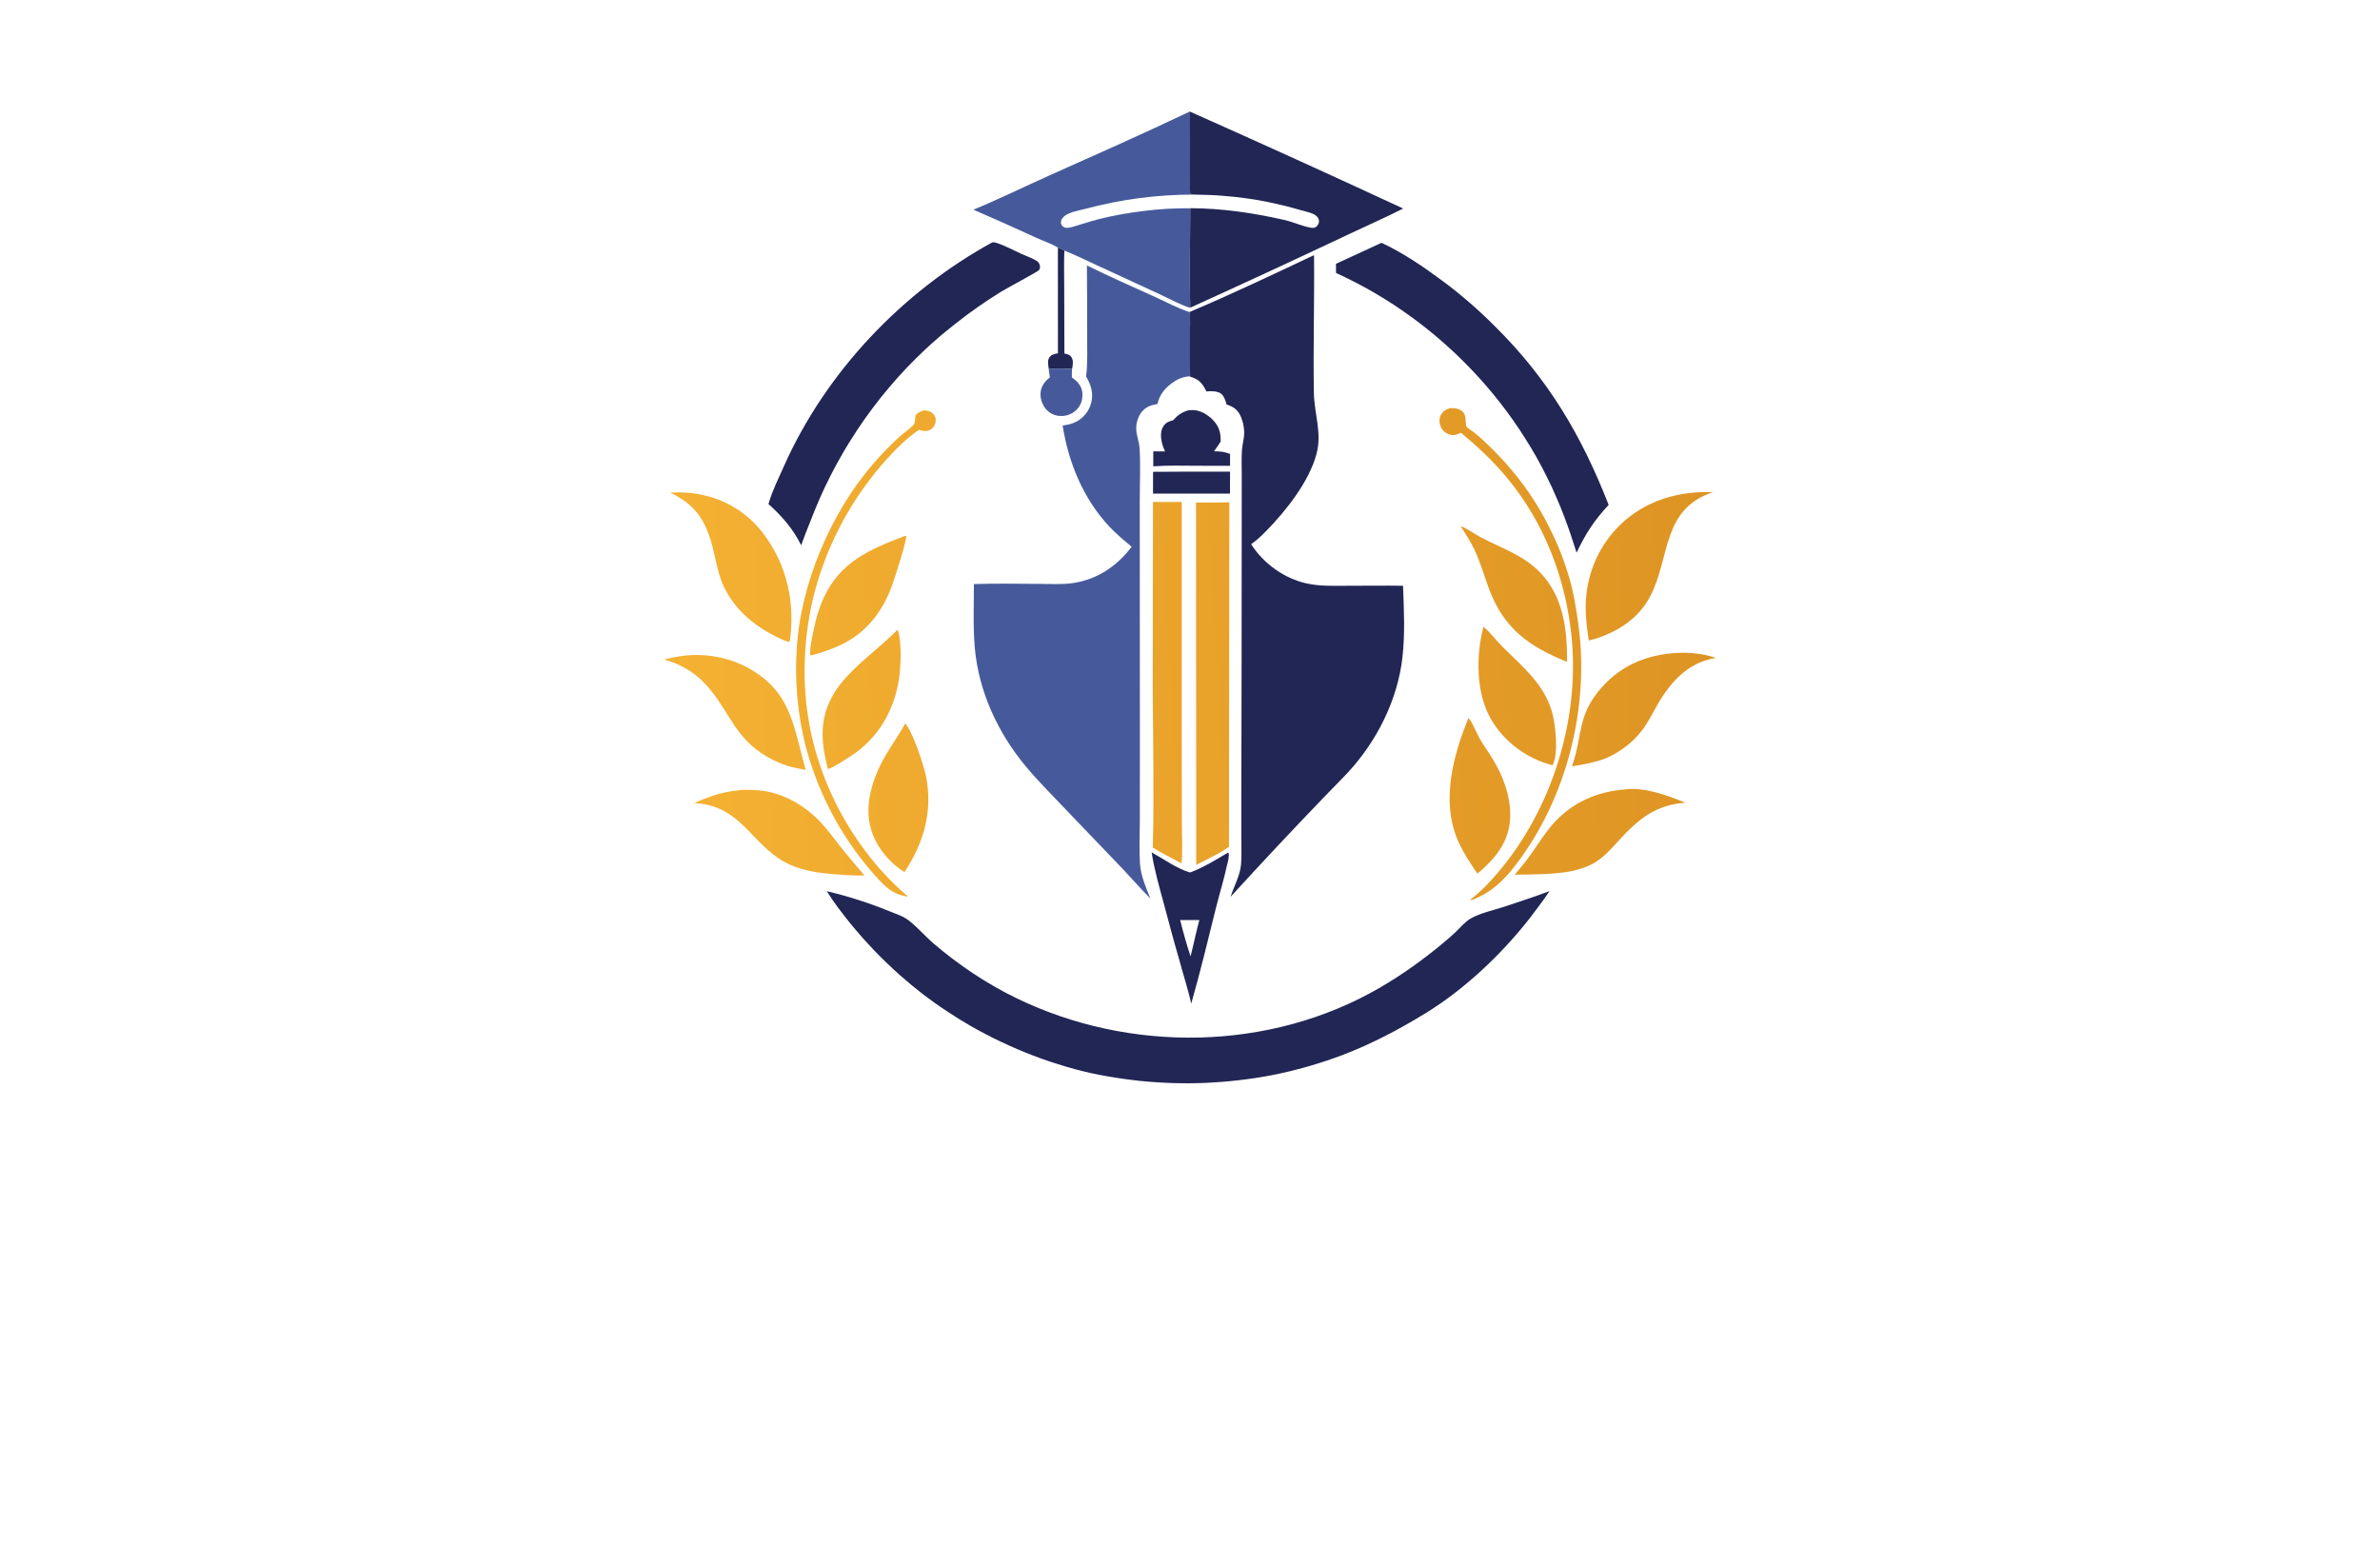 <?xml version="1.0" encoding="utf-8"?>
<!-- Generator: Adobe Illustrator 27.8.1, SVG Export Plug-In . SVG Version: 6.00 Build 0)  -->
<svg version="1.1" xmlns="http://www.w3.org/2000/svg" xmlns:xlink="http://www.w3.org/1999/xlink" x="0px" y="0px"
	 viewBox="0 0 350 230" style="enable-background:new 0 0 350 230;" xml:space="preserve">
<style type="text/css">
	.st0{fill:#FF7F00;}
	.st1{fill:#893700;}
	.st2{fill:#29ABE2;}
	.st3{fill:#F2C0AA;}
	.st4{fill:#1C75BC;}
	.st5{fill:#FFC200;}
	.st6{fill:#911717;}
	.st7{fill:#C1272D;}
	.st8{fill:#F7931E;}
	.st9{fill:#2D828E;}
	.st10{fill:#93BC20;}
	.st11{fill:#CC781D;}
	.st12{fill:#FF5500;}
	.st13{fill:#C4C400;}
	.st14{fill:#017F6A;}
	.st15{fill:#0092FF;}
	.st16{fill:#09578C;}
	.st17{fill:#3B9FE2;}
	.st18{fill:#BE1E2D;}
	.st19{fill:#231F20;}
	.st20{fill:#FF9D00;}
	.st21{fill:#F15A29;}
	.st22{fill:#E5E6C6;}
	.st23{fill:#E5D7C7;}
	.st24{fill:#DCF7FF;}
	.st25{fill:#E2E5C7;}
	.st26{fill:#FDFFDC;}
	.st27{fill:#D3D3AE;}
	.st28{fill:#FFFFDE;}
	.st29{fill:#FFE5CC;}
	.st30{fill:#D4EEB8;}
	.st31{fill:#00406B;}
	.st32{fill:url(#SVGID_1_);}
	.st33{fill:#FDFDFC;}
	.st34{fill:url(#SVGID_00000140711516169154665470000014322677191940421561_);}
	.st35{fill:#372E2D;}
	.st36{fill:#2390BA;}
	.st37{fill:url(#SVGID_00000165935836610184991590000011791322362707159448_);}
	.st38{fill:url(#SVGID_00000111190592648847984550000000880329929183952513_);}
	.st39{fill:#1C2849;}
	.st40{fill:#162C33;}
	.st41{fill:#172E34;}
	.st42{fill:#F7FBFC;}
	.st43{fill:#212655;}
	.st44{fill:url(#SVGID_00000067215669224922591430000009214285559582771873_);}
	.st45{fill:#465A9B;}
	.st46{fill:#F3A75E;}
	.st47{fill:url(#SVGID_00000039125989503867239620000007154893076136466595_);}
	.st48{fill:#E66546;}
	.st49{fill:url(#SVGID_00000139986351648870841620000014751145451112670100_);}
	.st50{fill:url(#SVGID_00000111154618017031105370000002328353319640634026_);}
	.st51{fill:#68488A;}
	.st52{fill:url(#SVGID_00000107559426580401261040000000215991341500323230_);}
	.st53{fill:#1C375E;}
	.st54{fill:#02A4F7;}
	.st55{fill:#062768;}
	.st56{fill:#0F6AAD;}
	.st57{fill:#FEFEFE;}
	.st58{fill:#2F92AA;}
	.st59{fill:#F99F0D;}
	.st60{fill:#EB473F;}
	.st61{fill:url(#SVGID_00000141456930288636525410000008725472786313045908_);}
	.st62{fill:#FDFDFD;}
	.st63{fill:#1A313F;}
	.st64{fill:url(#SVGID_00000097496323015969645360000016867029960583812284_);}
	.st65{fill:url(#SVGID_00000169524800610217195130000015551933310119633583_);}
	.st66{fill:#0E5490;}
	.st67{fill:#71B7CB;}
	.st68{fill:#543450;}
	.st69{fill:#F7872D;}
	.st70{fill:#0F2257;}
	.st71{fill:#F98F34;}
	.st72{fill:#1E5D95;}
	.st73{fill:url(#SVGID_00000059991825507013350630000003810096988358784429_);}
	.st74{fill:#1B3A6A;}
	.st75{fill:#F3682F;}
	.st76{fill:#DD3136;}
	.st77{fill:#2587C3;}
</style>
<g id="Logo1">
</g>
<g id="Logo2">
</g>
<g id="Logo3">
</g>
<g id="Logo4">
</g>
<g id="Logo5">
</g>
<g id="Logo6">
</g>
<g id="Logo7">
</g>
<g id="Logo8">
</g>
<g id="Logo9">
</g>
<g id="Logo10">
</g>
<g id="Logo11">
</g>
<g id="Logo12">
</g>
<g id="Layer_13">
</g>
<g id="Layer_14">
</g>
<g id="Layer_15">
	<g>
		<path class="st43" d="M169.57,69.39l-0.01,3.2h11.32l0.01-3.22C177.11,69.35,173.34,69.36,169.57,69.39z M178.53,66.37
			c0.34-0.47,0.67-0.94,0.98-1.43c0.02-1.3-0.22-2.23-1.16-3.2c-0.74-0.76-1.85-1.42-2.93-1.43c-0.23,0-0.46,0.02-0.69,0.04
			c-0.97,0.3-1.55,0.71-2.22,1.47c-0.61,0.13-1.05,0.32-1.41,0.85c-0.47,0.7-0.42,1.65-0.23,2.44c0.1,0.44,0.28,0.88,0.46,1.28
			l-1.73-0.01v2.2c2.15-0.16,4.36-0.08,6.52-0.08l4.77,0.01v-1.75C180.07,66.43,179.39,66.38,178.53,66.37z M180.65,125.42
			l-0.09-0.01c-1.74,1.04-3.64,2.21-5.56,2.91c-1.97-0.59-3.85-1.97-5.64-2.96c0.39,2.54,1.1,4.99,1.77,7.46
			c0.73,2.73,1.45,5.47,2.25,8.18c0.57,2.2,1.32,4.39,1.8,6.61c1.34-4.67,2.47-9.39,3.64-14.1c0.53-2.1,1.18-4.18,1.63-6.3
			C180.56,126.81,180.83,125.79,180.65,125.42z M175.37,139.48l-0.29,1.18c-0.58-1.75-1.08-3.56-1.53-5.35h2.83
			C176,136.68,175.7,138.09,175.37,139.48z"/>
		<linearGradient id="SVGID_1_" gradientUnits="userSpaceOnUse" x1="251.911" y1="91.727" x2="98.859" y2="101.075">
			<stop  offset="0" style="stop-color:#DE9423"/>
			<stop  offset="1" style="stop-color:#F4B132"/>
		</linearGradient>
		<path class="st32" d="M137.61,61.67c0-0.05-0.01-0.1-0.03-0.15c-0.01-0.05-0.02-0.09-0.04-0.14c-0.01-0.05-0.03-0.09-0.05-0.14
			c-0.02-0.04-0.05-0.08-0.07-0.13c-0.24-0.41-0.67-0.64-1.12-0.72c-0.16-0.03-0.32-0.03-0.48-0.03c-0.47,0.17-0.9,0.32-1.18,0.75
			c-0.04,0.21-0.06,0.41-0.07,0.62c-0.01,0.35-0.06,0.62-0.32,0.87c-0.58,0.56-1.28,1.02-1.89,1.56c-1.35,1.21-2.61,2.51-3.79,3.87
			c-6.35,7.24-10.9,17.9-11.41,27.55c-0.02,0.38-0.04,0.75-0.06,1.13c-0.01,0.37-0.02,0.74-0.03,1.12v1.13l0.03,1.13
			c0.01,0.38,0.03,0.75,0.06,1.13c0.02,0.38,0.05,0.75,0.08,1.13c0.03,0.38,0.07,0.75,0.11,1.12c0.04,0.38,0.08,0.75,0.13,1.12
			c0.06,0.38,0.11,0.75,0.17,1.12c0.06,0.38,0.12,0.74,0.19,1.12c0.07,0.37,0.14,0.73,0.22,1.1c0.08,0.38,0.16,0.74,0.25,1.11
			c0.08,0.37,0.18,0.72,0.28,1.09c0.1,0.37,0.2,0.72,0.31,1.09c0.11,0.36,0.21,0.72,0.34,1.08c0.11,0.36,0.23,0.71,0.36,1.07
			c0.12,0.36,0.25,0.71,0.39,1.07c0.13,0.35,0.28,0.7,0.41,1.05c0.14,0.35,0.3,0.69,0.45,1.04c0.14,0.35,0.31,0.69,0.46,1.03
			c0.16,0.35,0.33,0.68,0.49,1.02c0.17,0.34,0.35,0.67,0.52,1.01c0.17,0.34,0.36,0.66,0.54,1c0.18,0.33,0.37,0.65,0.56,0.98
			c0.19,0.33,0.4,0.64,0.59,0.96c0.2,0.33,0.41,0.64,0.61,0.96c0.21,0.32,0.43,0.62,0.64,0.93c0.21,0.32,0.44,0.62,0.66,0.93
			c0.22,0.3,0.45,0.6,0.68,0.9c0.22,0.3,0.46,0.59,0.7,0.89c0.23,0.29,0.48,0.58,0.72,0.87c0.24,0.29,0.5,0.57,0.75,0.85
			c1.34,1.48,2.44,2.65,4.53,2.97c0.08,0.02,0.11,0.01,0.19,0c-0.11-0.15-0.21-0.22-0.37-0.33c-0.28-0.24-0.54-0.48-0.81-0.73
			c-0.27-0.24-0.53-0.5-0.8-0.75l-0.76-0.76c-0.25-0.27-0.51-0.53-0.75-0.8c-0.24-0.27-0.49-0.54-0.73-0.81
			c-0.23-0.28-0.48-0.55-0.7-0.83c-0.23-0.29-0.47-0.56-0.69-0.85c-0.22-0.29-0.45-0.57-0.67-0.87c-0.21-0.29-0.43-0.58-0.64-0.88
			c-0.21-0.3-0.43-0.59-0.63-0.9c-0.2-0.3-0.4-0.6-0.6-0.91c-0.19-0.31-0.39-0.61-0.58-0.92c-0.18-0.32-0.38-0.62-0.55-0.94
			c-0.18-0.32-0.37-0.63-0.54-0.96c-0.17-0.32-0.34-0.63-0.51-0.96c-0.16-0.33-0.33-0.65-0.48-0.98c-0.16-0.33-0.32-0.65-0.47-0.99
			c-0.14-0.33-0.3-0.66-0.44-1c-0.13-0.34-0.28-0.67-0.41-1.01c-0.13-0.34-0.27-0.68-0.39-1.02c-0.12-0.35-0.24-0.68-0.36-1.03
			c-0.12-0.35-0.23-0.69-0.34-1.04c-0.11-0.35-0.21-0.69-0.32-1.04c-0.09-0.36-0.19-0.7-0.28-1.06c-0.09-0.35-0.18-0.7-0.27-1.06
			c-0.08-0.35-0.15-0.7-0.22-1.06c-0.07-0.36-0.14-0.71-0.2-1.07c-0.07-0.37-0.12-0.72-0.18-1.08c-0.05-0.36-0.1-0.72-0.15-1.08
			c-0.04-0.36-0.08-0.72-0.12-1.08c-0.03-0.37-0.07-0.72-0.09-1.09c-0.03-0.36-0.05-0.72-0.07-1.09c-0.02-0.37-0.03-0.74-0.04-1.12
			c-0.01-0.38-0.01-0.75-0.01-1.13c0-0.38,0.01-0.75,0.02-1.13c0.01-0.38,0.02-0.75,0.04-1.13c0.02-0.38,0.05-0.75,0.07-1.12
			c0.03-0.38,0.06-0.75,0.1-1.13c0.04-0.38,0.08-0.74,0.13-1.12c0.04-0.38,0.09-0.74,0.15-1.12c0.05-0.37,0.11-0.74,0.18-1.11
			c0.06-0.38,0.13-0.74,0.2-1.11c0.07-0.37,0.15-0.74,0.23-1.11c0.09-0.37,0.17-0.73,0.27-1.09c0.09-0.37,0.19-0.73,0.3-1.1
			c0.1-0.36,0.2-0.72,0.32-1.08c0.11-0.36,0.22-0.72,0.34-1.08c0.12-0.36,0.24-0.71,0.38-1.06c0.12-0.36,0.25-0.71,0.39-1.06
			c0.14-0.36,0.29-0.7,0.43-1.05c0.14-0.35,0.29-0.69,0.45-1.04c0.15-0.35,0.31-0.68,0.47-1.03c0.16-0.34,0.33-0.67,0.5-1.01
			c0.16-0.34,0.34-0.67,0.52-1.01c0.17-0.33,0.36-0.66,0.54-0.99c0.18-0.33,0.38-0.65,0.57-0.98c0.19-0.32,0.4-0.64,0.59-0.96
			c0.2-0.32,0.41-0.63,0.62-0.95c0.2-0.31,0.42-0.62,0.64-0.93c0.21-0.31,0.44-0.61,0.66-0.92c0.22-0.31,0.45-0.6,0.68-0.9
			c0.22-0.3,0.46-0.59,0.7-0.89c0.23-0.29,0.48-0.58,0.72-0.87c0.24-0.29,0.5-0.56,0.75-0.85c1.42-1.58,3.09-3.27,4.85-4.45
			c0.6,0.15,1.1,0.31,1.68-0.02c0.37-0.2,0.63-0.54,0.73-0.95c0.01-0.05,0.02-0.1,0.03-0.14c0.01-0.05,0.01-0.1,0.02-0.15v-0.15
			C137.62,61.77,137.62,61.72,137.61,61.67z M232.14,92.04c-0.32-2.41-0.72-4.88-1.41-7.22c-0.13-0.44-0.27-0.88-0.42-1.32
			c-0.14-0.44-0.29-0.87-0.45-1.29c-0.15-0.44-0.32-0.87-0.49-1.28c-0.17-0.43-0.35-0.86-0.54-1.27c-0.18-0.42-0.37-0.84-0.57-1.25
			c-0.19-0.41-0.4-0.83-0.61-1.23c-0.2-0.41-0.43-0.81-0.64-1.21c-0.22-0.4-0.46-0.8-0.69-1.19c-0.23-0.39-0.48-0.78-0.72-1.17
			s-0.5-0.76-0.75-1.14c-0.27-0.38-0.53-0.75-0.8-1.12c-0.28-0.38-0.55-0.74-0.84-1.1c-0.29-0.37-0.57-0.72-0.87-1.07
			c-0.3-0.36-0.59-0.7-0.9-1.05c-0.31-0.34-0.61-0.67-0.93-1.01c-0.32-0.34-0.63-0.66-0.96-0.99c-0.91-0.9-1.86-1.82-2.87-2.6
			c-0.22-0.17-1.01-0.63-1.07-0.9c-0.14-0.76,0.07-1.59-0.6-2.17c-0.45-0.38-1.2-0.47-1.76-0.44c-0.58,0.19-1.03,0.41-1.34,0.97
			c-0.25,0.46-0.29,1.01-0.13,1.51c0.16,0.53,0.52,1.01,1.02,1.26c0.51,0.27,1.04,0.29,1.58,0.09c0.16-0.06,0.33-0.13,0.48-0.2
			c2.34,1.95,4.58,4.03,6.55,6.37c5.71,6.76,8.94,15.25,9.74,24.03c1.08,11.95-2.93,24.79-10.62,33.99
			c-1.28,1.54-2.67,3.02-4.27,4.24v0.11c0.41-0.06,0.86-0.3,1.23-0.47c2.22-1.04,3.94-2.79,5.41-4.72
			C230.36,117.49,233.75,104.13,232.14,92.04z M133.11,78.81c-5.13,1.94-9.6,3.83-11.99,9.15c-0.38,0.84-0.69,1.69-0.96,2.57
			c-0.23,0.8-1.25,5.05-0.98,5.83l0.16,0.02c4.74-1.28,7.98-3.03,10.53-7.39c0.49-0.85,0.89-1.76,1.23-2.67
			c0.39-1.01,2.25-6.77,2.16-7.48L133.11,78.81z M226.39,84.09c-2.48-2.51-5.66-3.49-8.68-5.1c-0.78-0.42-2.13-1.38-2.91-1.61
			c0.7,1.11,1.42,2.2,1.99,3.38c0.95,1.97,1.5,4.07,2.28,6.1c2.2,5.7,5.91,8.27,11.38,10.48C230.48,92.56,229.92,87.67,226.39,84.09
			z M132.06,92.74l-0.1-0.1c-4.65,4.76-11.08,7.91-10.99,15.52c0.03,1.67,0.36,3.3,0.77,4.92c0.47,0.07,3.44-1.91,3.99-2.3
			c3.57-2.55,5.73-6.38,6.44-10.69C132.47,98.27,132.65,94.48,132.06,92.74z M136.16,114.1c-0.34-1.62-1.93-6.51-3.05-7.7
			c-0.85,1.62-1.95,3.09-2.86,4.67c-1.85,3.16-3.27,7.32-2.14,10.96c0.67,2.18,2.06,4.05,3.82,5.47c0.36,0.27,0.71,0.53,1.08,0.75
			C135.86,123.96,137.22,119.25,136.16,114.1z M228.19,104.54c-1.27-4.14-4.41-6.58-7.32-9.51c-0.9-0.9-1.73-2.06-2.71-2.84
			c-1.12,4.22-1.13,9.72,1.1,13.58c1.99,3.4,5.27,5.79,9.06,6.78C229.24,110.81,228.75,106.39,228.19,104.54z M219.56,111.7
			c-0.61-1.02-1.32-1.98-1.92-3c-0.48-0.84-1.06-2.37-1.62-3.04c-0.02-0.02-0.04-0.04-0.07-0.06c-2.24,5.48-4.03,12.1-1.63,17.83
			c0.73,1.77,1.85,3.47,2.94,5.05c0.43-0.35,0.84-0.7,1.23-1.08c2.09-1.98,3.52-4.3,3.6-7.24
			C222.16,117.15,221.1,114.25,219.56,111.7z M110.09,98.27c-0.17-0.09-0.35-0.18-0.52-0.28c-0.17-0.09-0.36-0.17-0.54-0.25
			c-0.17-0.08-0.36-0.16-0.54-0.23c-0.18-0.08-0.37-0.15-0.55-0.22c-0.18-0.06-0.38-0.13-0.56-0.19c-0.19-0.06-0.38-0.11-0.57-0.17
			c-0.18-0.05-0.38-0.1-0.57-0.15c-0.19-0.04-0.39-0.09-0.58-0.13c-0.19-0.04-0.39-0.07-0.58-0.1c-0.19-0.04-0.39-0.07-0.58-0.09
			c-0.2-0.03-0.4-0.05-0.59-0.06c-0.2-0.02-0.4-0.04-0.59-0.05c-0.2-0.01-0.4-0.02-0.59-0.02h-0.6c-0.19,0-0.39,0.01-0.59,0.02
			c-0.19,0.01-0.39,0.03-0.59,0.05c-1.13,0.1-2.2,0.33-3.29,0.61c4.18,1.15,6.45,3.51,8.72,7.15c1.1,1.75,2.14,3.51,3.62,4.99
			c1.65,1.66,3.74,2.8,5.95,3.54c0.85,0.21,1.68,0.39,2.54,0.54C116.69,106.98,116.47,101.81,110.09,98.27z M123.69,124.64
			c-0.94-1.18-1.82-2.42-2.84-3.53c-2.41-2.61-5.68-4.57-9.27-4.87c-0.95-0.07-2.21-0.16-3.15,0.02c-2.34,0.22-4.23,0.94-6.37,1.85
			c6.92,0.3,8.32,5.97,13.44,8.73c1.85,0.99,3.92,1.4,5.98,1.62c1.88,0.2,3.76,0.31,5.65,0.31
			C125.98,127.39,124.8,126.03,123.69,124.64z M239.19,116.08c-4.28,0.3-8.06,1.93-10.9,5.2c-1.14,1.32-2.05,2.79-3.05,4.21
			c-0.76,1.09-1.62,2.14-2.49,3.15c2.67-0.03,5.86-0.02,8.47-0.54c1.24-0.29,2.39-0.66,3.48-1.35c1.28-0.82,2.28-1.95,3.29-3.06
			c2.92-3.19,5.4-5.3,9.86-5.64C245.18,116.99,242.13,115.8,239.19,116.08z M246.57,96.03c-4.27,0.23-8.06,1.76-10.95,4.99
			c-3.77,4.2-2.8,6.97-4.45,11.68c1.65-0.25,3.24-0.54,4.82-1.11c0.25-0.11,0.52-0.22,0.77-0.35c0.25-0.12,0.5-0.24,0.74-0.39
			c0.24-0.13,0.49-0.29,0.72-0.44c0.23-0.15,0.47-0.31,0.69-0.48c0.22-0.16,0.45-0.34,0.66-0.52c0.21-0.18,0.43-0.38,0.63-0.57
			c0.2-0.19,0.4-0.4,0.58-0.6c0.19-0.21,0.38-0.43,0.55-0.64c0.98-1.22,1.66-2.65,2.44-4.01c1.97-3.39,4.53-6.19,8.56-6.83
			C250.6,96.13,248.43,95.92,246.57,96.03z M112.16,78.35c-2.54-3.31-6.22-5.31-10.36-5.82c-1.08-0.14-2.17-0.13-3.25-0.08
			c3.06,1.49,4.65,3.18,5.78,6.44c0.61,1.75,0.87,3.59,1.37,5.36c1.24,4.39,4.49,7.44,8.51,9.42c0.55,0.27,1.14,0.57,1.74,0.71
			l0.18-0.06l0.04-0.11C116.93,88.5,115.71,82.97,112.16,78.35z M250.11,72.38c-4.71,0.18-9.2,1.91-12.44,5.41
			c-3.11,3.35-4.64,7.72-4.47,12.26c0.05,1.39,0.24,2.77,0.44,4.15l1.02-0.27c3.37-1.08,6.34-3.02,8.01-6.22
			c2.98-5.67,1.67-12.86,9.24-15.32C251.31,72.38,250.72,72.36,250.11,72.38z M173.8,121.02l-0.01-11.45V73.83h-4.23l-0.04,27.58
			c0.04,7.74,0.22,15.53,0.01,23.25c1.37,0.85,2.81,1.54,4.22,2.3C173.94,125.03,173.8,122.96,173.8,121.02z M175.89,73.91
			l0.02,53.3c1.13-0.56,2.26-1.15,3.37-1.75c0.48-0.3,0.98-0.58,1.45-0.91l0.06-50.67C179.16,73.91,177.52,73.91,175.89,73.91z"/>
		<path class="st43" d="M152.83,38.79c-0.1-0.19-0.19-0.31-0.39-0.43c-0.66-0.41-1.49-0.68-2.21-1.01c-1.2-0.55-2.47-1.24-3.72-1.64
			c-0.19-0.05-0.36-0.09-0.56-0.08c-13.22,7.24-24.46,19.04-30.63,32.85c-0.78,1.77-1.72,3.62-2.26,5.48L113,74.12
			c1.98,1.77,3.64,3.67,4.82,6.07l0.61-1.65c0.9-2.3,1.8-4.62,2.85-6.84c0.29-0.59,0.57-1.17,0.86-1.75c0.3-0.58,0.6-1.16,0.91-1.73
			c0.32-0.57,0.63-1.13,0.96-1.69c0.33-0.56,0.66-1.12,1.01-1.67c0.35-0.55,0.69-1.1,1.05-1.64c0.37-0.54,0.73-1.08,1.1-1.61
			c0.38-0.53,0.76-1.06,1.15-1.58c0.39-0.51,0.78-1.03,1.19-1.54c0.41-0.51,0.83-1.01,1.24-1.5c0.42-0.5,0.85-0.99,1.28-1.48
			c0.43-0.48,0.87-0.96,1.32-1.43c0.45-0.47,0.91-0.94,1.37-1.39c0.47-0.46,0.94-0.91,1.41-1.36c0.48-0.44,0.96-0.88,1.45-1.3
			c0.49-0.44,0.98-0.86,1.49-1.27c0.5-0.41,1-0.82,1.52-1.22c2.11-1.66,4.3-3.2,6.6-4.62c0.8-0.49,5.32-2.92,5.57-3.16
			C153.01,39.48,152.98,39.11,152.83,38.79z M219.76,47.91c-1.18-1.19-2.41-2.33-3.68-3.43c-1.26-1.1-2.57-2.15-3.91-3.14
			c-2.81-2.09-5.81-4.14-8.98-5.62c-0.01-0.01-0.01-0.01-0.02-0.01l-6.7,3.09v1.34c0.5,0.23,0.99,0.46,1.48,0.7
			c0.48,0.23,0.97,0.48,1.45,0.73c0.49,0.25,0.97,0.51,1.44,0.77c0.48,0.25,0.95,0.53,1.42,0.81c0.47,0.28,0.94,0.55,1.4,0.84
			c0.46,0.3,0.92,0.58,1.38,0.88c0.45,0.31,0.9,0.6,1.35,0.92c0.45,0.31,0.89,0.62,1.34,0.95c0.44,0.32,0.87,0.64,1.29,0.97
			c0.44,0.34,0.86,0.67,1.28,1.02c0.42,0.34,0.84,0.68,1.25,1.04c0.41,0.35,0.82,0.71,1.22,1.07c0.41,0.37,0.81,0.73,1.2,1.1
			c0.4,0.38,0.78,0.75,1.17,1.14c0.38,0.38,0.76,0.76,1.14,1.16c0.38,0.39,0.74,0.78,1.11,1.18c0.37,0.41,0.72,0.82,1.08,1.22
			c0.36,0.41,0.7,0.83,1.05,1.24c0.35,0.42,0.68,0.85,1.02,1.27c0.34,0.43,0.66,0.86,0.99,1.29c0.33,0.44,0.64,0.88,0.96,1.33
			c0.31,0.44,0.62,0.89,0.92,1.34c0.31,0.46,0.6,0.91,0.89,1.38c0.3,0.46,0.58,0.92,0.86,1.39c0.28,0.47,0.55,0.94,0.82,1.41
			c0.27,0.48,0.53,0.95,0.78,1.43c0.25,0.48,0.5,0.97,0.74,1.46c0.24,0.48,0.48,0.97,0.71,1.46c0.22,0.5,0.45,0.99,0.66,1.49
			c0.22,0.5,0.44,1,0.64,1.5c0.2,0.51,0.4,1.01,0.59,1.52s0.38,1.02,0.56,1.53c0.24,0.67,0.47,1.35,0.68,2.03
			c0.17,0.52,0.34,1.05,0.51,1.57c1.33-2.78,2.6-4.78,4.72-7.02C232.57,64.02,227.62,55.65,219.76,47.91z M221.29,133.33
			c-1.56,0.51-3.66,0.96-5.05,1.78c-0.83,0.49-1.51,1.33-2.2,1.99c-0.53,0.51-1.1,0.99-1.67,1.47c-3,2.52-6.1,4.74-9.48,6.71
			c-16.16,9.36-36.74,9.63-53.42,1.52c-4.41-2.14-8.4-4.83-12.14-8c-1.13-0.96-3.01-3.06-4.11-3.72c-0.67-0.42-1.51-0.69-2.24-0.99
			c-1.52-0.63-3.07-1.19-4.63-1.69c-1.57-0.51-3.16-0.95-4.76-1.33c1.04,1.69,2.29,3.28,3.53,4.83c0.28,0.33,0.55,0.66,0.83,0.99
			c0.28,0.33,0.56,0.64,0.84,0.97c0.29,0.33,0.57,0.64,0.87,0.96c0.29,0.32,0.58,0.62,0.88,0.94c0.3,0.31,0.6,0.61,0.9,0.92
			c0.31,0.31,0.61,0.6,0.92,0.9c0.32,0.3,0.62,0.59,0.94,0.89c0.32,0.29,0.63,0.58,0.95,0.87c0.33,0.28,0.65,0.56,0.98,0.84
			c0.33,0.29,0.65,0.56,0.98,0.83c0.34,0.28,0.67,0.54,1.01,0.81c0.34,0.27,0.67,0.53,1.02,0.78c0.34,0.25,0.68,0.51,1.03,0.76
			c0.35,0.24,0.7,0.5,1.05,0.74c0.36,0.24,0.71,0.48,1.07,0.71c0.36,0.24,0.71,0.47,1.08,0.7c0.36,0.22,0.72,0.46,1.09,0.67
			c0.37,0.22,0.73,0.44,1.1,0.66c0.38,0.21,0.74,0.42,1.12,0.63c0.38,0.2,0.75,0.41,1.13,0.6c0.38,0.2,0.76,0.4,1.14,0.59
			c0.39,0.19,0.77,0.38,1.16,0.56c0.39,0.18,0.77,0.37,1.16,0.54c0.4,0.17,0.78,0.35,1.18,0.52c0.39,0.16,0.78,0.33,1.18,0.49
			c0.4,0.16,0.8,0.32,1.2,0.47c0.4,0.15,0.8,0.3,1.2,0.45c0.41,0.14,0.81,0.28,1.21,0.42c0.41,0.13,0.82,0.27,1.22,0.39
			c0.41,0.13,0.83,0.25,1.23,0.38c0.41,0.11,0.83,0.23,1.24,0.35c0.41,0.1,0.83,0.21,1.24,0.32c0.39,0.09,0.78,0.18,1.18,0.28
			c0.4,0.08,0.8,0.16,1.19,0.24c0.4,0.08,0.8,0.15,1.19,0.22c0.4,0.07,0.8,0.14,1.2,0.2c0.4,0.07,0.8,0.13,1.2,0.18
			c0.4,0.06,0.8,0.11,1.2,0.16c0.4,0.05,0.81,0.09,1.2,0.14c0.41,0.04,0.82,0.07,1.21,0.11c0.41,0.03,0.82,0.06,1.21,0.09
			c0.41,0.03,0.82,0.05,1.21,0.07c0.41,0.02,0.82,0.04,1.22,0.05c0.4,0.01,0.81,0.02,1.21,0.02c0.41,0.01,0.81,0.01,1.21,0.01
			c0.41-0.01,0.82-0.01,1.21-0.02c0.41-0.01,0.82-0.03,1.22-0.04c0.4-0.02,0.81-0.04,1.21-0.07c0.41-0.02,0.81-0.05,1.21-0.08
			c0.4-0.03,0.81-0.07,1.21-0.11c0.4-0.04,0.81-0.08,1.2-0.13c0.41-0.04,0.81-0.09,1.21-0.15c0.4-0.05,0.8-0.11,1.2-0.17
			c0.4-0.06,0.8-0.13,1.19-0.19c0.41-0.07,0.81-0.14,1.2-0.22c0.4-0.08,0.8-0.16,1.19-0.24c0.4-0.08,0.78-0.17,1.18-0.27
			c0.4-0.09,0.8-0.18,1.18-0.29c0.4-0.1,0.78-0.2,1.18-0.31c0.39-0.1,0.77-0.21,1.16-0.33c0.4-0.11,0.78-0.23,1.17-0.36
			s0.76-0.24,1.15-0.37c0.39-0.13,0.77-0.27,1.15-0.4c0.39-0.13,0.76-0.28,1.14-0.42c4.27-1.63,8.25-3.73,12.14-6.11
			c5.75-3.52,11.16-8.64,15.31-13.93c0.99-1.34,2.05-2.65,2.95-4.05C225.74,131.85,223.53,132.6,221.29,133.33z"/>
		<path class="st45" d="M158.36,56.11c-0.22-0.22-0.48-0.41-0.73-0.6c0-0.41-0.02-0.83,0.02-1.23c-1.12-0.13-2.3-0.07-3.44-0.07
			c0.06,0.44,0.13,0.87,0.18,1.3c-0.71,0.53-1.24,1.24-1.36,2.15c-0.1,0.84,0.2,1.77,0.73,2.44c0.03,0.03,0.06,0.07,0.09,0.11
			c0.04,0.04,0.07,0.07,0.11,0.11c0.03,0.04,0.07,0.07,0.11,0.1c0.03,0.04,0.07,0.07,0.11,0.1c0.04,0.03,0.08,0.07,0.12,0.1
			c0.04,0.03,0.08,0.05,0.12,0.08c0.05,0.03,0.09,0.06,0.13,0.08c0.05,0.03,0.09,0.05,0.13,0.07c0.05,0.03,0.09,0.05,0.14,0.07
			s0.09,0.04,0.14,0.06c0.05,0.02,0.09,0.03,0.14,0.05c0.05,0.02,0.1,0.03,0.15,0.04c0.04,0.02,0.09,0.03,0.14,0.04
			s0.1,0.02,0.15,0.03c0.05,0.01,0.1,0.01,0.15,0.02c0.05,0,0.1,0.01,0.15,0.01c0.1,0.01,0.21,0.01,0.32,0.01
			c0.1,0,0.2-0.01,0.32-0.02c0.1-0.02,0.2-0.04,0.31-0.06c0.1-0.02,0.2-0.05,0.31-0.08c0.09-0.04,0.19-0.07,0.29-0.12
			c0.1-0.04,0.19-0.09,0.29-0.14c0.08-0.05,0.17-0.11,0.25-0.17c0.09-0.06,0.17-0.12,0.24-0.19c0.04-0.03,0.08-0.07,0.12-0.1
			c0.03-0.04,0.07-0.08,0.1-0.12c0.04-0.03,0.07-0.07,0.1-0.11c0.04-0.04,0.07-0.08,0.1-0.12c0.03-0.04,0.06-0.09,0.09-0.13
			c0.03-0.04,0.05-0.09,0.08-0.13c0.03-0.04,0.05-0.09,0.07-0.13c0.03-0.05,0.05-0.1,0.07-0.14c0.02-0.05,0.04-0.1,0.06-0.14
			c0.02-0.05,0.04-0.1,0.06-0.15c0.01-0.05,0.03-0.1,0.04-0.15c0.02-0.05,0.03-0.09,0.04-0.15c0.01-0.05,0.02-0.1,0.03-0.15
			c0.01-0.05,0.02-0.1,0.02-0.15c0.01-0.05,0.01-0.1,0.02-0.15c0-0.05,0-0.1,0.01-0.16C159.25,57.39,158.9,56.66,158.36,56.11z
			 M171.62,30.71c-1.12,0.07-2.25,0.17-3.37,0.31c-1.12,0.13-2.24,0.3-3.35,0.5c-1.11,0.2-2.22,0.44-3.32,0.71
			c-1.26,0.32-2.49,0.75-3.74,1.11c-0.46,0.13-1.06,0.3-1.48,0.01c-0.19-0.13-0.31-0.34-0.34-0.56c-0.04-0.32,0.11-0.61,0.33-0.84
			c0.69-0.73,2.21-0.96,3.16-1.21c5.38-1.43,10.6-2.13,16.17-2.12c-0.22-0.02-0.43-0.02-0.63-0.14c-0.13-1.26-0.03-2.61-0.03-3.88
			c0.02-2.73,0-5.46-0.04-8.2c-6.83,3.26-13.78,6.33-20.69,9.42c-3.71,1.66-7.38,3.47-11.14,5.02c3.08,1.33,6.15,2.7,9.2,4.11
			c0.98,0.45,2.39,0.93,3.25,1.49c0.34,0.11,0.67,0.2,0.95,0.43c1.75,0.69,3.43,1.54,5.14,2.32l8.93,4.12
			c0.94,0.44,3.58,1.82,4.42,1.95c-0.15-4.86-0.01-9.77,0-14.63C173.88,30.62,172.75,30.65,171.62,30.71z M175,49.03
			c0-1.03,0.08-2.12-0.06-3.13c-1.77-0.57-3.55-1.54-5.26-2.31c-3.29-1.49-6.6-2.95-9.84-4.55c0.03,3.34,0.04,6.68,0.03,10.02
			c-0.01,2.08,0.11,4.25-0.15,6.32c0.72,1.2,1.12,2.47,0.75,3.88c-0.02,0.08-0.04,0.15-0.07,0.22c-0.02,0.07-0.04,0.14-0.07,0.21
			c-0.03,0.06-0.05,0.13-0.08,0.2c-0.03,0.07-0.06,0.14-0.1,0.2c-0.03,0.07-0.06,0.13-0.1,0.2c-0.04,0.06-0.07,0.12-0.11,0.19
			c-0.04,0.06-0.08,0.12-0.13,0.18c-0.04,0.06-0.08,0.12-0.13,0.18c-0.04,0.06-0.09,0.11-0.14,0.17c-0.05,0.06-0.1,0.11-0.15,0.16
			c-0.05,0.06-0.1,0.11-0.16,0.16c-0.05,0.05-0.1,0.1-0.16,0.15c-0.06,0.04-0.11,0.09-0.17,0.14c-0.06,0.04-0.12,0.08-0.18,0.13
			c-0.06,0.04-0.12,0.08-0.19,0.12c-0.06,0.04-0.12,0.07-0.19,0.11c-0.65,0.37-1.34,0.5-2.07,0.6c0.86,5.48,3.05,10.8,6.88,14.88
			c1.01,1.07,2.14,2.01,3.27,2.95c-2.2,2.9-5.11,4.85-8.75,5.36c-1.61,0.22-3.32,0.1-4.95,0.1c-3.16-0.01-6.34-0.08-9.5,0.03
			c0,3.11-0.14,6.28,0.13,9.38c0.58,6.42,3.36,12.43,7.44,17.36c1.75,2.11,3.73,4.08,5.62,6.08l8.74,9.12
			c1.3,1.37,2.56,2.83,3.89,4.17c0.05,0.04,0.09,0.08,0.13,0.12c-0.64-1.55-1.42-3.42-1.53-5.1c-0.13-2.06-0.02-4.19-0.02-6.26
			l0.01-11.17l-0.02-35.94c0-2.54,0.13-5.17-0.02-7.7c-0.06-1.01-0.5-1.96-0.5-2.97c-0.01-0.56,0.13-1.13,0.35-1.64
			c0.35-0.82,0.97-1.41,1.8-1.7c0.32-0.11,0.65-0.17,0.98-0.24c0.29-1.42,1.23-2.49,2.41-3.26c0.74-0.5,1.54-0.78,2.44-0.81
			C174.97,53.28,175.01,51.15,175,49.03z"/>
		<path class="st43" d="M157.59,52.57c-0.25-0.41-0.62-0.49-1.06-0.58l-0.03-9.86c0-1.75-0.05-3.52,0.02-5.27
			c-0.28-0.22-0.61-0.32-0.95-0.43l0.01,15.53c-0.48,0.09-0.98,0.18-1.27,0.61c-0.31,0.46-0.15,1.12-0.09,1.63
			c1.13,0,2.31-0.06,3.44,0.07C157.75,53.73,157.89,53.07,157.59,52.57z M174.96,16.4c0.04,2.73,0.06,5.46,0.04,8.2
			c0,1.27-0.1,2.62,0.03,3.88c0.2,0.12,0.41,0.12,0.63,0.14c0.66,0.01,1.34,0.02,2,0.05c0.66,0.02,1.33,0.06,1.98,0.11
			c0.66,0.05,1.33,0.11,1.99,0.18c0.65,0.07,1.32,0.16,1.97,0.25c0.66,0.1,1.32,0.2,1.97,0.33c0.65,0.12,1.3,0.25,1.95,0.4
			c0.65,0.14,1.29,0.3,1.94,0.46c0.64,0.17,1.28,0.35,1.92,0.53c0.66,0.2,1.79,0.39,2.28,0.9c0.17,0.18,0.3,0.43,0.31,0.68
			c0.01,0.32-0.16,0.65-0.42,0.85c-0.23,0.18-0.49,0.17-0.77,0.13c-1.3-0.21-2.6-0.85-3.91-1.14c-4.58-1.04-9.13-1.71-13.83-1.73
			c-0.01,4.86-0.15,9.77,0,14.63c7.84-3.56,15.66-7.18,23.44-10.86c2.62-1.24,5.3-2.41,7.87-3.72
			C195.91,25.82,185.45,21.07,174.96,16.4z M206.33,86.15c-2.66-0.04-5.32,0-7.98,0c-2.03,0-4.15,0.1-6.15-0.33
			c-3.31-0.72-6.39-2.93-8.21-5.78c0.81-0.57,1.53-1.24,2.21-1.94c2.92-2.97,6.34-7.3,7.41-11.36c0.82-3.08-0.33-5.85-0.39-8.91
			c-0.12-6.76,0.09-13.54,0.02-20.31c-6.06,2.87-12.14,5.75-18.31,8.37c0.14,1.01,0.06,2.1,0.06,3.13c0.01,2.12-0.03,4.25,0.03,6.38
			c0.09,0.03,0.19,0.06,0.29,0.09c1.13,0.38,1.6,1.06,2.1,2.08c0.65-0.06,1.46-0.07,2.05,0.25c0.48,0.26,0.8,1.16,0.92,1.67
			c0.86,0.28,1.48,0.63,1.93,1.45c0.41,0.74,0.64,1.74,0.66,2.59c0.02,0.86-0.24,1.69-0.32,2.54c-0.1,1.21-0.04,2.48-0.04,3.69
			l-0.02,26.53l-0.04,20.28v6.75c0,1.25,0.06,2.54-0.04,3.78c-0.13,1.66-1.04,3.21-1.54,4.79c4.47-4.89,9-9.73,13.59-14.5
			c1.21-1.27,2.48-2.51,3.67-3.79c4.25-4.59,7.31-10.68,8.01-16.92C206.64,93.23,206.46,89.63,206.33,86.15z"/>
	</g>
</g>
</svg>
